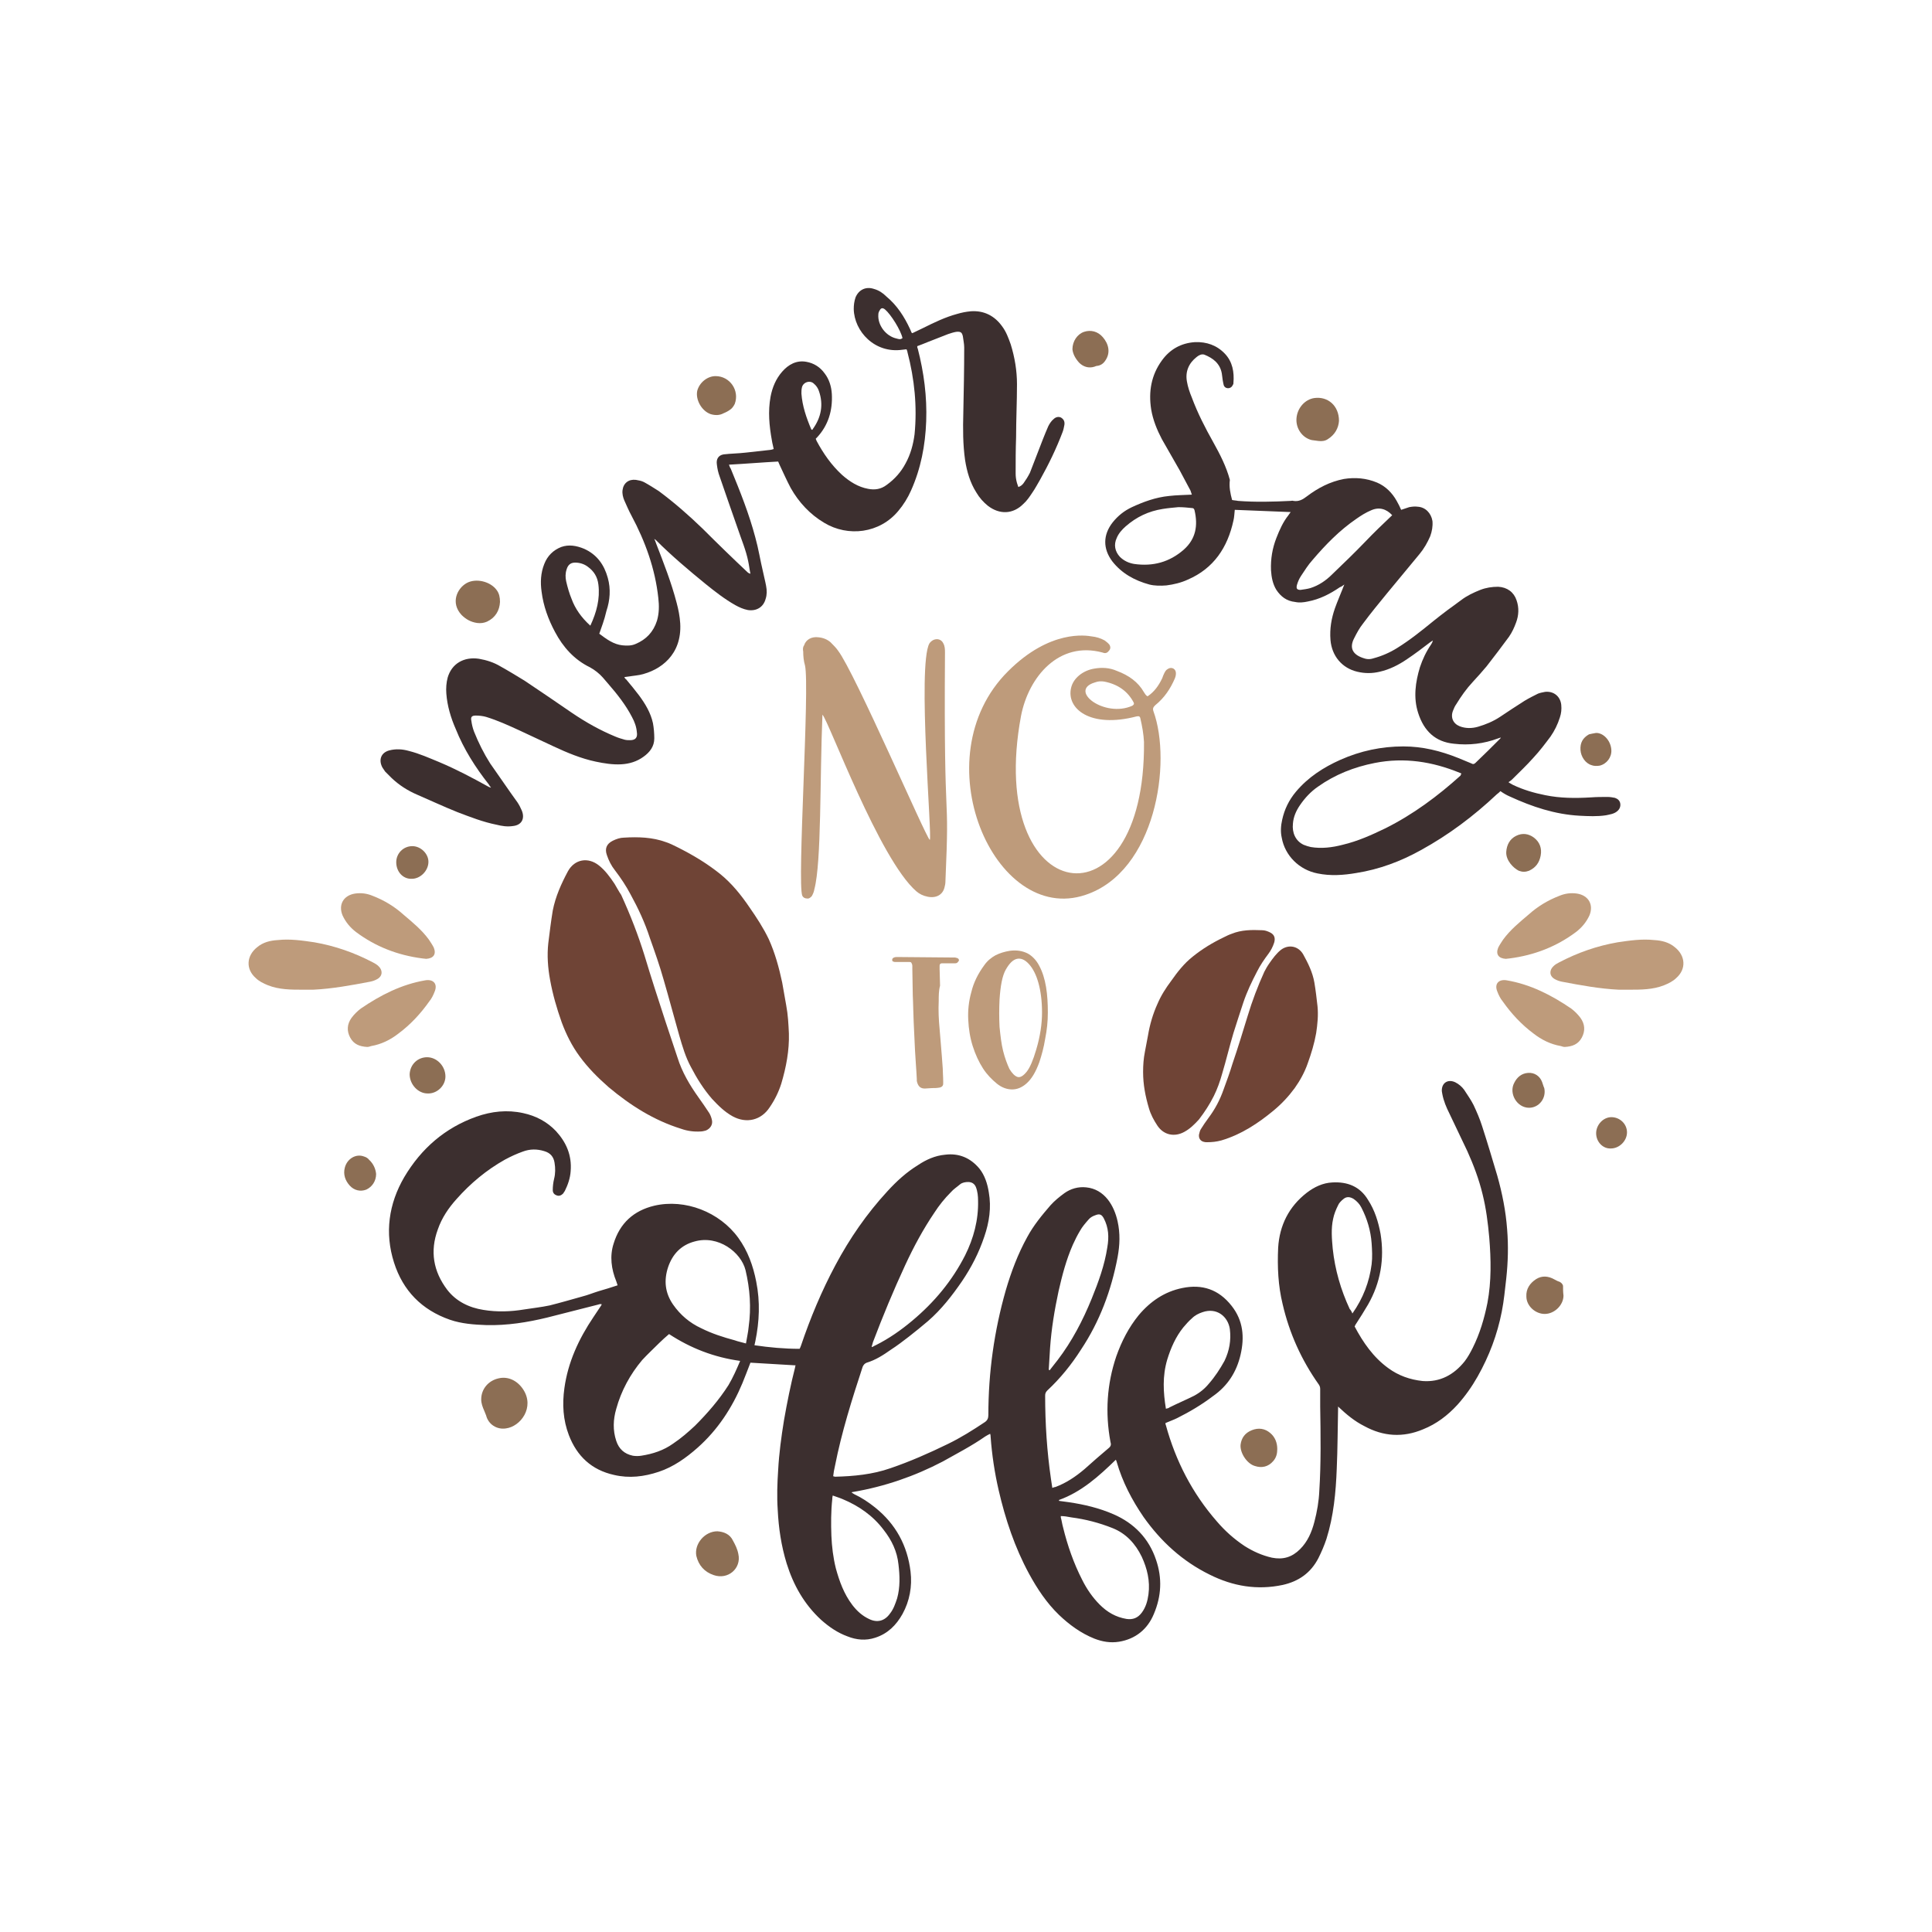 <?xml version="1.0" encoding="utf-8"?>
<!-- Generator: Adobe Illustrator 21.1.0, SVG Export Plug-In . SVG Version: 6.00 Build 0)  -->
<svg version="1.1" id="Calque_1" xmlns="http://www.w3.org/2000/svg"  x="0px" y="0px"
	 viewBox="0 0 432 432" style="enable-background:new 0 0 432 432;" xml:space="preserve">
<style type="text/css">
	.st0{fill:#333333;}
	.st1{fill:#BF924C;}
	.st2{fill:#E6E6E6;}
	.st3{fill:#801422;}
	.st4{fill:#6F4436;}
	.st5{fill:#BE9B7B;}
	.st6{fill:#FBB03B;}
	.st7{fill:#D37A20;}
	.st8{fill:#1A1A1A;}
	.st9{fill:#EE7EB0;}
	.st10{fill:#FFD744;}
	.st11{fill:#78CFDE;}
	.st12{fill:#AA4B57;}
	.st13{fill:#B3B3B3;}
	.st14{fill:#66472D;}
	.st15{fill:#4C71A8;}
	.st16{fill:#D18FAF;}
	.st17{fill:#578FC8;}
	.st18{fill:#D9B442;}
	.st19{fill:#8C6E54;}
	.st20{fill:#3C2F2F;}
	.st21{fill:#9FAF88;}
	.st22{fill:#7E8D66;}
	.st23{fill:#D6A1AD;}
	.st24{fill:#FCD5D2;}
	.st25{fill:#BA2C38;}
	.st26{fill:#BF926B;}
	.st27{fill:#5B9DC1;}
	.st28{fill:#F4923E;}
	.st29{fill:#282C35;}
	.st30{fill:#EBB2A5;}
	.st31{fill:#CF6557;}
	.st32{fill:#7FB9BC;}
	.st33{fill:#154B67;}
	.st34{fill:#EAD5B6;}
	.st35{fill:#4D9164;}
	.st36{fill:#C59E73;}
	.st37{fill:#EEC7A0;}
	.st38{fill:#EC9294;}
	.st39{fill:#D2523D;}
	.st40{fill:#BEC1A4;}
	.st41{fill:#939176;}
	.st42{fill:#F8CACC;}
	.st43{fill:#F1949B;}
	.st44{fill:#59A5AD;}
	.st45{fill:#11937F;}
	.st46{fill:#406C70;}
	.st47{fill:#6FAFC6;}
	.st48{fill:#EF777F;}
	.st49{fill:#F3C186;}
	.st50{fill:#F6AD4B;}
	.st51{fill:none;}
	.st52{fill:#579B5E;}
	.st53{fill:#C69C6D;}
	.st54{fill:#4B8599;}
	.st55{fill:#D09596;}
	.st56{fill:#91B468;}
	.st57{fill:#F9C9CC;}
	.st58{fill:#2D302A;}
	.st59{fill:#D17475;}
	.st60{fill:#C1272D;}
	.st61{fill:#736357;}
	.st62{fill:#92B4C4;}
	.st63{fill:#A67C52;}
	.st64{fill:#F7931E;}
	.st65{fill:#B2151B;}
	.st66{fill:#D7A356;}
	.st67{fill:#B88D52;}
	.st68{fill:#8B514D;}
	.st69{fill:#727D6D;}
	.st70{fill:#F6A865;}
	.st71{fill:#F885C1;}
	.st72{fill:#4DC497;}
	.st73{fill:#AAA39B;}
	.st74{fill:#564336;}
	.st75{fill:#006837;}
	.st76{fill:#953D3D;}
	.st77{fill:#BEAF98;}
	.st78{fill:#D06C5D;}
	.st79{fill:#CCCCCC;}
	.st80{fill:#961F21;}
	.st81{fill:#C1934D;}
	.st82{fill:#F7CAC9;}
	.st83{fill:#FF8B85;}
	.st84{fill:#EE5977;}
	.st85{fill:#FDC111;}
	.st86{fill:#53BFD3;}
	.st87{fill:#CCCE01;}
	.st88{fill:#FD8C84;}
	.st89{fill:#92C142;}
	.st90{fill:#FFD066;}
	.st91{fill:#DC042B;}
</style>
<g>
	<g>
		<g>
			<g>
				<path class="st5" d="M67.7,221.3c-2.6,0-5.3,0-7.8-1c-1-0.4-2-0.9-2.7-1.6c-2.3-2-2.1-5,0.3-6.9c1.3-1.1,2.9-1.5,4.6-1.6
					c2.8-0.3,5.5,0.1,8.2,0.5c4.6,0.8,8.9,2.3,13.1,4.5c0.4,0.2,0.9,0.5,1.2,0.8c1,0.9,1,2.2-0.2,2.9c-0.5,0.3-1.1,0.5-1.6,0.6
					c-4.2,0.8-8.5,1.6-12.8,1.8C69.2,221.3,68.5,221.3,67.7,221.3z"/>
				<path class="st5" d="M94.4,214.3c-5.4-0.7-10.4-2.6-14.8-5.9c-1.3-1-2.3-2.2-3-3.7c-1-2.4,0.2-4.5,2.8-4.9
					c1.4-0.2,2.7,0,3.9,0.5c2.6,1,4.9,2.4,6.9,4.2c2,1.7,4.1,3.4,5.7,5.6c0.4,0.6,0.8,1.2,1.1,1.8c0.6,1.5-0.1,2.4-1.7,2.5
					C95,214.4,94.7,214.3,94.4,214.3z"/>
				<path class="st5" d="M82.1,234.1c-1.7-0.1-3-0.6-3.8-2.1c-0.8-1.5-0.7-3,0.3-4.4c0.6-0.8,1.3-1.5,2.1-2.1
					c4.4-3,9.1-5.4,14.4-6.3c1.8-0.3,2.8,0.8,2.1,2.5c-0.3,0.8-0.7,1.6-1.2,2.2c-1.9,2.7-4.2,5.2-6.9,7.2c-1.8,1.4-3.8,2.4-6.1,2.8
					C82.7,234,82.4,234.1,82.1,234.1z"/>
			</g>
			<g>
				<path class="st5" d="M364.3,221.3c2.6,0,5.3,0,7.8-1c1-0.4,2-0.9,2.7-1.6c2.3-2,2.1-5-0.3-6.9c-1.3-1.1-2.9-1.5-4.6-1.6
					c-2.8-0.3-5.5,0.1-8.2,0.5c-4.6,0.8-8.9,2.3-13.1,4.5c-0.4,0.2-0.9,0.5-1.2,0.8c-1,0.9-1,2.2,0.2,2.9c0.5,0.3,1.1,0.5,1.6,0.6
					c4.2,0.8,8.5,1.6,12.8,1.8C362.8,221.3,363.5,221.3,364.3,221.3z"/>
				<path class="st5" d="M337.6,214.3c5.4-0.7,10.4-2.6,14.8-5.9c1.3-1,2.3-2.2,3-3.7c1-2.4-0.2-4.5-2.8-4.9c-1.4-0.2-2.7,0-3.9,0.5
					c-2.6,1-4.9,2.4-6.9,4.2c-2,1.7-4.1,3.4-5.7,5.6c-0.4,0.6-0.8,1.2-1.1,1.8c-0.6,1.5,0.1,2.4,1.7,2.5
					C337,214.4,337.3,214.3,337.6,214.3z"/>
				<path class="st5" d="M349.9,234.1c1.7-0.1,3-0.6,3.8-2.1c0.8-1.5,0.7-3-0.3-4.4c-0.6-0.8-1.3-1.5-2.1-2.1
					c-4.4-3-9.1-5.4-14.4-6.3c-1.8-0.3-2.8,0.8-2.1,2.5c0.3,0.8,0.7,1.6,1.2,2.2c1.9,2.7,4.2,5.2,6.9,7.2c1.8,1.4,3.8,2.4,6.1,2.8
					C349.3,234,349.6,234.1,349.9,234.1z"/>
			</g>
		</g>
		<g>
			<g>
				<g>
					<path class="st4" d="M154.5,238.6c-1.2-2.2-1.9-4.6-2.6-7c-1.2-4.2-2.3-8.4-3.5-12.5c-0.9-3.2-2-6.3-3.1-9.4
						c-1.1-3.4-2.6-6.6-4.3-9.7c-1-1.9-2.2-3.7-3.5-5.4c-0.8-1-1.4-2.2-1.8-3.4c-0.5-1.4-0.1-2.5,1.3-3.2c0.8-0.4,1.7-0.7,2.5-0.7
						c3.2-0.2,6.4-0.1,9.4,1c0.9,0.3,1.7,0.7,2.5,1.1c3.4,1.7,6.6,3.6,9.6,6c2.6,2.1,4.7,4.7,6.6,7.5c1.6,2.3,3.1,4.6,4.3,7.1
						c1.4,3.1,2.3,6.4,3,9.7c0.3,1.7,0.6,3.4,0.9,5.1c0.4,2.1,0.5,4.2,0.6,6.3c0.1,3.8-0.6,7.5-1.7,11.2c-0.6,1.9-1.5,3.7-2.6,5.3
						c-1.9,2.9-5.2,3.7-8.3,2c-1.8-1-3.2-2.4-4.6-3.9C157.3,243.5,155.8,241.1,154.5,238.6z"/>
					<path class="st4" d="M138.9,200.1c2.1,4.6,3.8,9,5.2,13.5c1.5,5,3.1,9.9,4.7,14.8c0.9,2.7,1.8,5.4,2.7,8.1
						c1,3.2,2.7,6.1,4.7,8.9c0.8,1.1,1.6,2.3,2.4,3.5c0.3,0.5,0.5,1.1,0.6,1.6c0.2,1-0.4,1.9-1.4,2.3c-0.4,0.1-0.8,0.2-1.1,0.2
						c-1.5,0.1-3-0.1-4.4-0.6c-6.1-1.9-11.3-5.2-16.2-9.3c-2.4-2.1-4.6-4.3-6.5-6.9c-1.7-2.3-3-4.9-4-7.6c-1.1-3.1-2-6.2-2.6-9.5
						c-0.5-2.7-0.7-5.5-0.4-8.2c0.3-2.4,0.6-4.9,1-7.3c0.6-3.1,1.9-6,3.4-8.8c1.5-2.7,4.5-3.2,6.9-1.3c1.4,1.1,2.5,2.6,3.5,4.1
						C137.9,198.4,138.4,199.4,138.9,200.1z"/>
				</g>
				<g>
					<path class="st4" d="M271.4,245.1c0.8-1.6,1.4-3.3,1.9-5.1c0.9-3,1.6-6,2.5-9c0.7-2.3,1.5-4.6,2.2-6.8c0.8-2.4,1.9-4.7,3.1-7
						c0.7-1.4,1.6-2.7,2.5-3.9c0.6-0.8,1-1.6,1.3-2.5c0.3-1,0.1-1.8-0.9-2.3c-0.6-0.3-1.2-0.5-1.8-0.5c-2.3-0.1-4.6-0.1-6.8,0.8
						c-0.6,0.2-1.2,0.5-1.8,0.8c-2.5,1.2-4.8,2.6-6.9,4.3c-1.9,1.5-3.4,3.4-4.8,5.4c-1.2,1.6-2.3,3.3-3.1,5.2c-1,2.2-1.7,4.6-2.1,7
						c-0.2,1.2-0.5,2.5-0.7,3.7c-0.3,1.5-0.4,3-0.4,4.5c0,2.8,0.5,5.4,1.3,8.1c0.4,1.4,1.1,2.7,1.9,3.9c1.4,2.1,3.8,2.6,6,1.4
						c1.3-0.7,2.3-1.7,3.3-2.8C269.4,248.6,270.5,246.9,271.4,245.1z"/>
					<path class="st4" d="M282.7,217.3c-1.5,3.3-2.7,6.5-3.7,9.8c-1.1,3.6-2.2,7.2-3.4,10.7c-0.6,2-1.3,3.9-2,5.8
						c-0.8,2.3-1.9,4.4-3.4,6.4c-0.6,0.8-1.2,1.7-1.7,2.5c-0.2,0.3-0.3,0.8-0.4,1.2c-0.1,0.8,0.3,1.4,1,1.6c0.3,0.1,0.5,0.1,0.8,0.1
						c1.1,0,2.1-0.1,3.2-0.4c4.4-1.3,8.2-3.8,11.7-6.7c1.8-1.5,3.3-3.1,4.7-5c1.2-1.7,2.2-3.5,2.9-5.5c0.8-2.2,1.5-4.5,1.9-6.8
						c0.3-2,0.5-4,0.3-6c-0.2-1.8-0.4-3.5-0.7-5.3c-0.4-2.3-1.4-4.3-2.5-6.3c-1.1-1.9-3.3-2.3-5-1c-1,0.8-1.8,1.9-2.5,2.9
						C283.4,216,283,216.7,282.7,217.3z"/>
				</g>
			</g>
			<g>
				<path class="st19" d="M107.6,312.9c0-2.3,1.6-4.2,3.9-4.7c2.1-0.5,4.2,0.5,5.5,2.5c2.6,4-0.6,8.3-3.9,8.7
					c-2,0.3-3.9-0.9-4.4-2.9c-0.1-0.3-0.3-0.7-0.4-1C107.9,314.6,107.6,313.8,107.6,312.9z"/>
				<path class="st19" d="M160.4,342.4c1.4,0.1,2.8,0.6,3.5,2.1c0.5,0.9,1,1.9,1.2,3c0.7,3.2-2.3,5.8-5.5,4.7
					c-2.1-0.7-3.4-2.2-3.9-4.3C155.2,345.2,157.6,342.4,160.4,342.4z"/>
				<path class="st19" d="M111.8,134.6c-0.1,1.9-1,3.5-2.9,4.4c-0.7,0.3-1.4,0.4-2.2,0.3c-1.4-0.2-2.5-0.8-3.5-1.8
					c-2.5-2.7-1-5.9,1.1-7.1c2.1-1.2,5.4-0.4,6.8,1.6C111.6,132.7,111.8,133.5,111.8,134.6z"/>
				<path class="st19" d="M299.4,94.1c-0.1,1.6-0.9,3.1-2.5,4.1c-0.6,0.4-1.3,0.5-2.1,0.4c-0.5-0.1-1-0.1-1.5-0.2
					c-2.1-0.5-3.6-2.6-3.4-4.9c0.2-2.3,1.9-4.2,4-4.5C296.9,88.6,299.4,90.7,299.4,94.1z"/>
				<path class="st19" d="M160,84.1c3.2,0,5.4,3.2,4.3,6.2c-0.2,0.4-0.5,0.9-0.9,1.2c-0.5,0.4-1.1,0.7-1.6,0.9
					c-0.9,0.5-1.9,0.5-2.9,0.2c-2-0.7-3.4-3.2-3-5.2C156.4,85.5,158.2,84.1,160,84.1z"/>
				<path class="st19" d="M349.6,289.7c0,2.1-2,4.1-4.2,4.1c-2.1,0-4.1-1.8-4.1-3.9c-0.1-1.7,0.8-3,2.2-3.9c1.3-0.8,2.7-0.7,4.1,0.1
					c0.4,0.2,0.7,0.4,1.1,0.5c0.4,0.2,0.7,0.5,0.8,0.9C349.5,288.2,349.5,288.9,349.6,289.7z"/>
				<path class="st19" d="M285.6,324c0,1-0.2,1.9-0.9,2.7c-1.1,1.3-2.6,1.6-4.1,1.1c-1.8-0.5-3.4-3-3.2-4.8c0.2-1.5,1-2.6,2.5-3.2
					c1.5-0.6,2.9-0.4,4.1,0.6C285.1,321.3,285.6,322.6,285.6,324z"/>
				<path class="st19" d="M239.8,78.1c0-1.8,1.1-3.4,2.6-3.9c1.5-0.5,3.1-0.1,4.2,1.2c1.3,1.5,1.8,3.5,0.5,5.3c-0.4,0.6-1,1-1.7,1.1
					c-0.2,0-0.5,0.1-0.7,0.2c-1.3,0.4-2.5,0-3.4-0.9C240.4,80.1,239.9,79.1,239.8,78.1z"/>
				<path class="st19" d="M336.8,190.5c0.1-1.6,0.8-2.9,2.2-3.6c1.4-0.7,2.8-0.5,4,0.4c1.3,1,1.8,2.4,1.5,4
					c-0.3,1.6-1.1,2.7-2.6,3.4c-0.8,0.3-1.5,0.3-2.3,0C338.4,194.1,336.7,192.4,336.8,190.5z"/>
				<path class="st19" d="M95.5,236.4c2.2,0,4.1,2,4.1,4.3c0,2.1-1.9,3.9-4,3.8c-2.1,0-4-2-4-4.3C91.7,238,93.4,236.4,95.5,236.4z"
					/>
				<path class="st19" d="M84.1,262.5c0,1.6-0.9,2.9-2.2,3.5c-1.3,0.5-2.7,0.2-3.7-0.9c-1-1.1-1.5-2.5-1.1-4c0.5-2,2.5-3.2,4.3-2.5
					c0.4,0.1,0.9,0.4,1.1,0.7C83.5,260.2,84,261.4,84.1,262.5z"/>
				<path class="st19" d="M341.9,247.7c-2.7,0-4.6-3.2-3.3-5.6c0.6-1.2,1.6-2.1,3.1-2.2c1.4-0.1,2.6,0.7,3.1,2
					c0.2,0.5,0.3,1,0.5,1.4C345.8,245.6,344.1,247.7,341.9,247.7z"/>
				<path class="st19" d="M88.6,192.8c0-2,1.6-3.6,3.6-3.6c1.9,0,3.6,1.7,3.6,3.5c0,2-1.8,3.8-3.7,3.8
					C90.1,196.6,88.6,194.9,88.6,192.8z"/>
				<path class="st19" d="M356.8,163.9c0.1,0,0.3,0,0.4,0c1.6,0.2,3,1.9,3.1,3.8c0.1,1.6-1,3.1-2.6,3.5c-0.6,0.1-1.3,0.1-1.8-0.1
					c-1.4-0.4-2.4-1.9-2.5-3.4c-0.1-1.6,0.5-2.7,1.9-3.5C355.7,164.1,356.2,164,356.8,163.9C356.7,163.9,356.8,163.9,356.8,163.9z"
					/>
				<path class="st19" d="M356.9,253.4c0-1.9,1.6-3.6,3.4-3.6c1.9,0,3.5,1.5,3.5,3.4c0,1.9-1.7,3.6-3.6,3.6
					C358.4,256.9,356.9,255.3,356.9,253.4z"/>
			</g>
		</g>
	</g>
	<g>
		<g>
			<path class="st20" d="M299.2,313.9c0,0.3,0,0.6,0,1c-0.1,4.5-0.1,9-0.3,13.5c-0.2,5.3-0.7,10.6-2.3,15.7
				c-0.5,1.5-1.1,2.9-1.8,4.3c-1.7,3.3-4.4,5.2-8,6c-5.7,1.2-11.1,0.3-16.3-2.3c-6.1-3-10.9-7.4-14.8-12.9c-2.6-3.8-4.7-7.8-6-12.3
				c0-0.1-0.1-0.3-0.2-0.5c-3.8,3.7-7.7,7.2-12.7,9c0,0.1,0,0.1,0,0.2c0.7,0.1,1.4,0.2,2.2,0.3c3.4,0.5,6.8,1.3,10,2.7
				c4.6,2,7.9,5.4,9.5,10.2c1.4,4.1,1.2,8.1-0.5,12.1c-1.4,3.4-4.1,5.6-7.8,6.2c-1.9,0.3-3.7,0-5.5-0.7c-3-1.2-5.6-3.1-7.9-5.3
				c-2.8-2.7-4.9-5.9-6.7-9.2c-3.2-5.9-5.3-12.2-6.8-18.7c-0.9-3.9-1.5-7.9-1.8-12c0-0.2,0-0.3-0.1-0.6c-0.4,0.2-0.8,0.4-1.1,0.6
				c-3,2.1-6.3,3.8-9.5,5.6c-6.3,3.3-13,5.6-20,6.8c-0.1,0-0.2,0-0.4,0.1c0.3,0.2,0.4,0.3,0.6,0.4c1.7,0.8,3.2,1.8,4.7,3
				c4.6,3.7,7.2,8.5,7.9,14.3c0.4,3.3-0.2,6.6-1.8,9.5c-1.4,2.5-3.3,4.4-6.1,5.3c-2.1,0.7-4.2,0.5-6.2-0.3c-2.2-0.8-4.1-2.1-5.9-3.7
				c-3.8-3.5-6.2-7.8-7.7-12.6c-1.2-3.9-1.8-7.9-2-12c-0.2-3-0.1-5.9,0.1-8.9c0.2-3.7,0.7-7.4,1.3-11.1c0.7-4,1.5-8,2.5-11.9
				c0-0.1,0-0.2,0.1-0.4c-3.4-0.2-6.7-0.4-10.1-0.6c-0.6,1.6-1.2,3.1-1.8,4.6c-2.3,5.5-5.5,10.4-10,14.4c-2.6,2.3-5.4,4.3-8.7,5.4
				c-3.3,1.1-6.6,1.5-10,0.7c-5-1.1-8.3-4.2-10.1-8.9c-1.3-3.4-1.5-6.9-1-10.5c0.8-5.8,3.2-11,6.5-15.9c0.6-0.9,1.2-1.8,1.8-2.7
				c0,0,0-0.1,0-0.2c-0.2,0-0.5,0-0.7,0.1c-3.8,1-7.6,1.9-11.4,2.9c-4.5,1.1-9,1.8-13.6,1.7c-2.8-0.1-5.6-0.3-8.2-1.2
				c-6.3-2.2-10.5-6.5-12.5-12.8c-2.1-6.6-1.2-13.1,2.3-19.1c3.8-6.4,9.1-11,16.1-13.5c3.4-1.2,6.9-1.6,10.5-0.8
				c2.8,0.6,5.3,1.9,7.3,4c2.3,2.5,3.6,5.4,3.3,9c-0.1,1.5-0.6,3-1.3,4.4c-0.1,0.2-0.3,0.4-0.4,0.6c-0.4,0.4-0.9,0.6-1.4,0.4
				c-0.6-0.2-0.9-0.6-0.9-1.2c0-0.8,0.1-1.7,0.3-2.5c0.3-1.2,0.3-2.4,0.1-3.6c-0.2-1.3-0.9-2.2-2.3-2.6c-1.6-0.5-3.2-0.5-4.8,0.1
				c-1.4,0.5-2.7,1.1-4,1.8c-4.1,2.3-7.7,5.3-10.8,8.8c-1.8,2-3.3,4.2-4.2,6.8c-1.8,4.9-1,9.4,2.1,13.5c2,2.6,4.9,4,8.1,4.5
				c3,0.5,6.1,0.4,9.1-0.1c1.9-0.3,3.8-0.5,5.7-0.9c2.4-0.6,4.8-1.3,7.3-2c1.2-0.3,2.4-0.8,3.7-1.2c1.4-0.4,2.7-0.8,4.2-1.3
				c-0.1-0.3-0.2-0.6-0.3-0.9c-1.1-2.7-1.5-5.6-0.6-8.4c1.4-4.6,4.5-7.4,9.1-8.5c6.9-1.6,14.6,1.4,18.8,7.2c2.1,2.9,3.3,6.2,4,9.8
				c0.9,4.5,0.7,8.9-0.2,13.3c-0.1,0.3-0.1,0.6-0.2,0.9c3.4,0.5,6.7,0.8,10.1,0.8c0.1-0.2,0.2-0.4,0.3-0.7c2.1-6.2,4.6-12.2,7.7-18
				c3.2-6,7-11.5,11.6-16.5c2.1-2.3,4.3-4.3,6.9-5.9c1.8-1.2,3.8-2.1,6-2.3c3.1-0.4,5.7,0.7,7.7,3.1c1.2,1.5,1.8,3.4,2.1,5.3
				c0.6,3.4,0.1,6.7-1,9.9c-1.2,3.6-2.9,6.9-5,10c-2.2,3.2-4.6,6.3-7.6,8.9c-1.4,1.2-2.9,2.4-4.3,3.5c-1.3,1-2.6,2-4,2.9
				c-1.7,1.2-3.4,2.3-5.4,2.9c-0.5,0.2-0.7,0.5-0.9,0.9c-2.4,7.3-4.7,14.6-6.2,22.2c-0.2,0.8-0.3,1.5-0.4,2.3c0.2,0,0.3,0.1,0.4,0.1
				c4.2-0.1,8.4-0.5,12.4-1.9c4.4-1.5,8.7-3.4,12.8-5.4c2.9-1.4,5.6-3.1,8.3-4.9c0.6-0.4,0.8-0.9,0.8-1.6c0-9.5,1.3-18.8,3.9-27.9
				c1.2-4.1,2.7-8.1,4.8-11.9c1.4-2.6,3.3-4.9,5.2-7.1c0.9-1,2-1.9,3.1-2.7c1.4-1,3.1-1.5,4.9-1.3c2,0.2,3.6,1.2,4.8,2.7
				c1.1,1.4,1.8,3.1,2.2,4.9c0.6,2.7,0.5,5.3,0,8c-1.4,7.4-4,14.4-8.2,20.7c-2.1,3.3-4.6,6.4-7.5,9.1c-0.4,0.4-0.5,0.7-0.5,1.2
				c0,6.2,0.4,12.4,1.3,18.6c0.1,0.6,0.2,1.3,0.3,2c0.3-0.1,0.5-0.2,0.7-0.2c2.4-0.9,4.5-2.3,6.5-4c1.8-1.6,3.6-3.2,5.4-4.7
				c0.5-0.4,0.6-0.8,0.4-1.4c-1.2-6.5-0.8-12.9,1.3-19.1c1.2-3.4,2.8-6.5,5-9.2c2.6-3.1,5.8-5.3,9.8-6.1c4.4-0.9,8.1,0.3,11,4
				c2.6,3.3,2.9,7,2,10.9c-0.9,3.9-2.9,7-6.2,9.3c-2.5,1.9-5.2,3.5-8,4.9c-0.8,0.4-1.7,0.7-2.6,1.1c0,0.2,0,0.3,0.1,0.5
				c2.2,8,5.9,15.2,11.4,21.5c1.8,2.1,3.8,3.9,6.2,5.5c1.9,1.2,3.9,2.1,6.1,2.6c2.5,0.5,4.5-0.1,6.3-1.9c1.7-1.7,2.6-3.8,3.2-6.1
				c0.6-2.3,1-4.6,1.1-6.9c0.4-6.3,0.3-12.6,0.2-18.9c0-1.3,0-2.6,0-3.9c0-0.4-0.1-0.7-0.3-1c-3.9-5.5-6.6-11.5-8.1-18
				c-1-4.1-1.2-8.3-1-12.6c0.3-5,2.4-9.2,6.4-12.3c1.7-1.3,3.6-2.2,5.7-2.3c3.4-0.2,6.2,0.9,8,3.9c1.5,2.3,2.3,4.9,2.8,7.6
				c0.9,5.6,0,10.9-2.8,15.8c-0.9,1.5-1.8,3-2.8,4.5c-0.1,0.1-0.1,0.3-0.2,0.4c1.9,3.6,4.2,6.9,7.5,9.3c2.3,1.7,4.9,2.6,7.7,2.9
				c3.9,0.3,7-1.4,9.4-4.4c0.7-0.9,1.3-2,1.8-3c1.6-3.2,2.6-6.6,3.3-10.1c0.9-4.8,0.8-9.7,0.4-14.6c-0.3-3.3-0.7-6.5-1.5-9.7
				c-0.8-3.3-2-6.5-3.4-9.6c-1.3-2.8-2.7-5.6-4-8.4c-0.7-1.4-1.3-2.8-1.6-4.4c0-0.2-0.1-0.4-0.1-0.6c-0.1-1.8,1.3-2.8,3-2
				c0.8,0.4,1.5,1,2,1.7c0.7,1.1,1.5,2.2,2.1,3.4c0.7,1.5,1.4,3.1,1.9,4.7c1.2,3.7,2.3,7.4,3.4,11.1c1.1,3.9,1.9,7.9,2.2,12
				c0.3,3.7,0.2,7.3-0.2,11c-0.3,2.5-0.5,4.9-1,7.4c-1,5.1-2.8,9.9-5.4,14.5c-1.3,2.3-2.8,4.4-4.5,6.3c-2.2,2.4-4.7,4.3-7.7,5.5
				c-4.5,1.9-8.9,1.6-13.1-0.7c-2.2-1.1-4-2.6-5.8-4.3c-0.2-0.2-0.5-0.5-0.7-0.7C299.3,313.9,299.3,313.9,299.2,313.9z M149.6,298.3
				c-0.8,0.7-1.5,1.3-2.2,2c-1.3,1.3-2.6,2.5-3.8,3.8c-2.7,3.2-4.7,6.9-5.8,10.9c-0.7,2.4-0.8,4.8,0,7.2c0.6,1.8,1.8,2.9,3.7,3.3
				c0.6,0.1,1.3,0.1,1.9,0c2.6-0.4,5-1.2,7.1-2.7c1.8-1.2,3.4-2.6,4.9-4c2.8-2.8,5.4-5.8,7.5-9.1c1-1.7,1.8-3.5,2.6-5.4
				C159.7,303.5,154.5,301.5,149.6,298.3z M194.9,301.1c0,0,0.1,0.1,0.1,0.1c0.3-0.1,0.5-0.3,0.8-0.4c3-1.5,5.7-3.4,8.2-5.5
				c4.9-4.1,8.9-8.9,11.8-14.6c1.9-3.8,3-7.9,2.9-12.2c0-1-0.1-2.1-0.5-3.1c-0.3-0.7-0.9-1.1-1.7-1.1c-0.6,0-1.3,0.1-1.8,0.5
				c-0.7,0.6-1.5,1.1-2.1,1.8c-1.4,1.4-2.6,2.9-3.7,4.6c-2.5,3.7-4.6,7.6-6.5,11.7c-2.6,5.6-5,11.4-7.2,17.2
				C195.1,300.5,195,300.8,194.9,301.1z M166.8,300.4c0.2-1.3,0.5-2.5,0.6-3.7c0.6-4.3,0.3-8.5-0.7-12.7c-1-4-6.1-7.9-11.4-6.4
				c-3,0.8-4.9,2.8-5.9,5.7c-1,3-0.7,5.8,1.1,8.4c1.6,2.3,3.7,4.1,6.3,5.3c2.4,1.2,4.9,2,7.5,2.7C165.1,300,165.8,300.1,166.8,300.4
				z M186.2,334.4c-0.1,0.4-0.1,0.6-0.1,0.8c-0.3,2.7-0.3,5.5-0.2,8.2c0.1,2.4,0.4,4.9,1,7.3c0.8,2.9,1.8,5.7,3.7,8.2
				c1,1.3,2.2,2.4,3.7,3.1c1.8,0.9,3.5,0.5,4.7-1.2c0.8-1,1.2-2.2,1.6-3.4c0.7-2.5,0.6-5.1,0.3-7.6c-0.3-2.9-1.5-5.4-3.3-7.7
				c-2.4-3.2-5.6-5.4-9.2-6.9C187.7,334.9,187,334.7,186.2,334.4z M237.2,339c0,0.2,0,0.2,0,0.3c0.2,0.7,0.3,1.5,0.5,2.2
				c1,4.1,2.4,8.1,4.3,11.8c1,2,2.3,3.9,3.9,5.5c1.7,1.7,3.6,2.8,6,3.2c1.4,0.2,2.5-0.2,3.4-1.4c0.9-1.2,1.3-2.6,1.5-4.1
				c0.4-3-0.3-5.8-1.5-8.4c-1.4-2.9-3.5-5.2-6.5-6.4c-3-1.2-6.1-2-9.2-2.4C238.6,339.1,237.9,339,237.2,339z M260.7,315
				c0.3-0.1,0.6-0.1,0.8-0.3c1.8-0.9,3.7-1.7,5.5-2.6c1.3-0.7,2.4-1.6,3.3-2.7c1.4-1.6,2.5-3.3,3.5-5.1c1.1-2.3,1.5-4.6,1.2-7.1
				c-0.4-2.8-2.9-4.9-6.1-3.8c-0.9,0.3-1.7,0.7-2.4,1.4c-0.7,0.6-1.3,1.3-1.9,2c-1.7,2.1-2.8,4.6-3.6,7.2
				C259.9,307.7,260.1,311.3,260.7,315z M234.5,306.3c0.1,0,0.1,0,0.2,0.1c0.6-0.8,1.2-1.5,1.8-2.3c3.2-4.2,5.6-8.8,7.6-13.7
				c1.5-3.7,2.9-7.5,3.5-11.5c0.4-2.3,0.3-4.4-0.8-6.5c-0.4-0.7-0.8-1.1-1.8-0.7c-0.6,0.2-1.2,0.5-1.6,1c-0.7,0.8-1.4,1.6-1.9,2.5
				c-0.6,1-1.1,2-1.6,3.1c-1.5,3.4-2.4,6.9-3.2,10.4c-0.9,4.2-1.6,8.4-1.9,12.7C234.7,303,234.6,304.6,234.5,306.3z M302.4,293.7
				c2.4-3.4,3.8-7.1,4.3-11c0.2-1.6,0.1-3.2,0-4.7c-0.2-2.8-1-5.5-2.3-8c-0.4-0.8-1-1.4-1.7-1.9c-0.8-0.5-1.6-0.6-2.3,0
				c-0.5,0.4-1,0.9-1.2,1.4c-0.5,1-0.9,2-1.1,3c-0.5,2.2-0.3,4.5-0.1,6.7c0.5,4.7,1.8,9.2,3.8,13.5
				C302,292.9,302.2,293.2,302.4,293.7z"/>
			<g>
				<path class="st20" d="M134,141.7c1.6,1.2,3.2,2.4,5.2,2.6c1,0.1,2,0.1,2.9-0.3c2.4-1,4-2.7,4.8-5.2c0.5-1.7,0.5-3.4,0.3-5.1
					c-0.7-6.5-2.9-12.6-6-18.4c-0.6-1.1-1.1-2.3-1.6-3.4c-0.3-0.7-0.5-1.5-0.4-2.3c0.2-1.6,1.4-2.5,3-2.3c0.6,0.1,1.2,0.2,1.8,0.5
					c1.1,0.6,2.2,1.3,3.3,2c3.5,2.6,6.7,5.4,9.8,8.4c3.3,3.3,6.7,6.6,10.1,9.8c0.1,0.1,0.3,0.2,0.6,0.3c-0.2-0.9-0.3-1.9-0.5-2.8
					c-0.5-2.5-1.5-4.8-2.3-7.2c-1.4-3.9-2.7-7.8-4.1-11.8c-0.3-0.8-0.5-1.7-0.6-2.6c-0.2-1.2,0.3-2.1,1.5-2.3c1.7-0.2,3.3-0.2,5-0.4
					c1.8-0.2,3.6-0.4,5.4-0.6c0.2,0,0.5-0.1,0.8-0.2c-0.1-0.6-0.3-1.2-0.4-1.9c-0.6-3.3-0.9-6.5-0.3-9.8c0.4-2.1,1.2-4,2.6-5.6
					c1.4-1.6,3.2-2.6,5.4-2.2c1.7,0.3,3.1,1.2,4.1,2.6c1,1.3,1.5,2.9,1.6,4.6c0.2,3.7-0.8,7-3.3,9.7c-0.1,0.1-0.2,0.2-0.3,0.3
					c0.1,0.2,0.1,0.3,0.2,0.5c1.5,2.8,3.3,5.4,5.7,7.6c1.7,1.5,3.6,2.7,5.8,3.1c1.5,0.3,2.9,0.1,4.2-0.9c1.8-1.3,3.2-2.9,4.2-4.8
					c1.1-2,1.7-4.2,2-6.5c0.6-6.2,0-12.3-1.6-18.4c0-0.2-0.1-0.3-0.2-0.6c-0.3,0-0.6,0.1-0.9,0.1c-6.2,0.9-10.8-4.1-10.9-9.1
					c0-0.9,0.1-1.7,0.4-2.6c0.7-1.7,2.3-2.5,4.1-1.9c1.1,0.3,2,0.9,2.8,1.7c2.4,2,4,4.5,5.3,7.3c0.1,0.2,0.2,0.5,0.3,0.7
					c0,0.1,0.1,0.1,0.2,0.2c0.8-0.4,1.7-0.8,2.5-1.2c2.4-1.2,4.9-2.4,7.5-3.1c1-0.3,2-0.5,3.1-0.6c2.9-0.2,5.3,1,7,3.4
					c0.9,1.2,1.4,2.6,1.9,4c0.9,2.9,1.4,5.9,1.4,8.9c0,4-0.2,7.9-0.2,11.9c-0.1,2.7-0.1,5.4-0.1,8.1c0,0.7,0.1,1.4,0.3,2.1
					c0.1,0.3,0.2,0.6,0.3,0.9c0.6-0.2,0.9-0.5,1.2-0.9c0.5-0.7,1-1.5,1.4-2.3c1-2.5,1.9-5,2.9-7.5c0.4-1,0.8-2,1.2-2.9
					c0.3-0.6,0.7-1.2,1.2-1.6c0.5-0.5,1.2-0.6,1.7-0.3c0.6,0.4,0.8,0.9,0.7,1.6c-0.1,0.5-0.2,1.1-0.4,1.6c-1.4,3.7-3.1,7.2-5,10.6
					c-0.6,1-1.1,2-1.8,3c-0.6,0.9-1.2,1.8-2,2.5c-2.3,2.3-5.3,2.4-7.9,0.4c-1-0.8-1.9-1.8-2.6-3c-1.4-2.2-2.1-4.7-2.5-7.2
					c-0.5-3.5-0.5-7-0.4-10.6c0.1-4.9,0.2-9.7,0.2-14.6c0-0.8-0.2-1.7-0.3-2.5c-0.2-0.9-0.5-1.1-1.5-1c-0.6,0.1-1.2,0.3-1.8,0.5
					c-1.5,0.6-3.1,1.2-4.6,1.8c-0.7,0.3-1.5,0.6-2.3,0.9c0,0.2,0,0.4,0.1,0.5c1.4,5.4,2.1,10.8,1.9,16.3c-0.2,5.4-1.2,10.6-3.4,15.5
					c-0.7,1.6-1.7,3.2-2.8,4.5c-4.2,5.1-11.3,5.9-16.6,2.7c-3.2-1.9-5.7-4.6-7.5-7.8c-0.9-1.7-1.7-3.5-2.5-5.2
					c-0.1-0.2-0.2-0.5-0.3-0.7c-3.7,0.2-7.3,0.5-11,0.7c0.1,0.3,0.2,0.6,0.4,0.9c2.1,5.1,4.1,10.1,5.5,15.4c0.7,2.5,1.1,5.1,1.7,7.6
					c0.2,1,0.5,2.1,0.7,3.2c0.2,1,0.2,2-0.1,2.9c-0.5,1.9-2.1,2.8-4,2.5c-1-0.2-1.9-0.6-2.8-1.1c-2.3-1.3-4.5-3-6.6-4.7
					c-3.8-3.1-7.6-6.3-11.1-9.8c-0.1-0.1-0.1-0.1-0.4-0.3c0.2,0.4,0.3,0.7,0.4,1c1.7,4.4,3.4,8.7,4.6,13.3c0.4,1.5,0.7,3,0.8,4.6
					c0.4,7-4.4,10.5-9,11.5c-1.1,0.2-2.3,0.3-3.5,0.5c0.1,0.2,0.2,0.4,0.4,0.5c1,1.2,2,2.4,2.9,3.6c1.4,1.9,2.6,3.9,3.1,6.2
					c0.2,1.1,0.3,2.3,0.3,3.4c0,1.8-1,3.1-2.4,4.1c-1.5,1.1-3.2,1.6-5,1.7c-1.9,0.1-3.8-0.2-5.7-0.6c-3.3-0.7-6.4-2-9.4-3.4
					c-2.6-1.2-5.1-2.4-7.7-3.6c-2.4-1.1-4.8-2.2-7.4-3c-0.7-0.2-1.5-0.3-2.3-0.3c-0.9,0-1.2,0.3-1,1.2c0.1,0.8,0.3,1.6,0.6,2.4
					c1,2.5,2.2,4.9,3.6,7.1c1.5,2.2,3.1,4.4,4.6,6.6c0.5,0.7,1,1.4,1.5,2.1c0.4,0.6,0.7,1.2,1,1.9c0.7,1.8-0.1,3.2-2,3.4
					c-1.3,0.2-2.5,0-3.7-0.3c-3-0.6-5.8-1.7-8.7-2.8c-3-1.2-6-2.6-9-3.9c-2.1-0.9-4-2.1-5.7-3.7c-0.5-0.5-1-1-1.5-1.5
					c-0.2-0.3-0.4-0.6-0.6-0.9c-0.9-1.7-0.3-3.3,1.5-3.8c1.5-0.4,3-0.3,4.4,0.1c2.4,0.6,4.6,1.6,6.8,2.5c3.8,1.6,7.4,3.5,11,5.5
					c0.2,0.1,0.4,0.2,0.6,0.2c-0.2-0.2-0.4-0.5-0.5-0.7c-3-3.8-5.6-7.9-7.4-12.4c-1.1-2.5-1.9-5.2-2.1-7.9c-0.1-1.2,0-2.5,0.3-3.6
					c0.9-3.1,3.6-4.7,7-4.2c1.7,0.3,3.3,0.8,4.8,1.7c1.8,1,3.6,2.1,5.4,3.2c3.6,2.4,7.1,4.8,10.6,7.2c3.1,2.1,6.3,3.9,9.7,5.3
					c0.7,0.3,1.4,0.5,2.1,0.7c0.4,0.1,0.8,0.1,1.2,0.1c1.2,0,1.7-0.6,1.5-1.8c-0.1-1.2-0.5-2.3-1.1-3.4c-1.4-2.7-3.3-5.1-5.3-7.4
					c-0.4-0.5-0.8-0.9-1.2-1.4c-0.8-0.9-1.8-1.7-2.9-2.3c-3.5-1.7-6-4.5-7.8-7.9c-1.5-2.8-2.6-5.8-3-9c-0.3-2.1-0.2-4.2,0.6-6.2
					c0.7-1.8,2-3.1,3.8-3.8c1.7-0.6,3.4-0.3,5.1,0.4c2.9,1.3,4.5,3.6,5.3,6.5c0.7,2.5,0.5,5-0.3,7.4
					C135.1,138.8,134.5,140.2,134,141.7z M132,139.9c1.4-3,2.2-6,1.8-9.2c-0.2-1.7-1-3-2.4-4c-0.8-0.6-1.8-0.9-2.8-0.9
					c-1,0-1.6,0.5-1.9,1.5c-0.3,0.9-0.3,1.8-0.1,2.7c0.3,1.3,0.7,2.7,1.2,3.9C128.6,136.1,130,138.1,132,139.9z M181.6,96.1
					c0.1,0,0.1,0,0.1-0.1c1.9-2.6,2.5-5.5,1.4-8.6c-0.2-0.6-0.6-1.2-1.1-1.6c-0.9-0.9-2.5-0.3-2.7,0.9c-0.1,0.4-0.1,0.9-0.1,1.3
					c0.2,2.8,1.1,5.4,2.2,8C181.5,96.1,181.5,96.1,181.6,96.1z M201.8,75.6c-0.4-1.8-2.6-5.3-3.9-6.4c-0.5-0.4-0.9-0.4-1.2,0.2
					c-0.2,0.3-0.3,0.6-0.3,0.9c-0.2,2.4,1.7,4.9,4.1,5.4C200.9,75.8,201.3,76,201.8,75.6z"/>
				<path class="st20" d="M275.5,111.8c0.4,0.1,0.9,0.1,1.3,0.2c3.9,0.3,7.9,0.2,11.8,0c0.2,0,0.4-0.1,0.6,0c1.2,0.2,2.1-0.3,3-1
					c2.5-1.9,5.2-3.3,8.3-3.9c2.5-0.4,5-0.2,7.4,0.8c1.9,0.8,3.4,2.3,4.4,4.1c0.4,0.7,0.7,1.3,1,2c0.6-0.2,1.2-0.4,1.8-0.6
					c0.6-0.1,1.2-0.2,1.9-0.1c1.7,0.1,3,1.4,3.3,3.2c0.1,1.2-0.1,2.3-0.5,3.4c-0.6,1.4-1.4,2.8-2.4,4c-2.4,2.9-4.8,5.8-7.2,8.7
					c-1.8,2.2-3.7,4.5-5.4,6.8c-0.8,1-1.4,2.1-2,3.3c-1.1,2.1-0.4,3.6,1.9,4.4c0.8,0.3,1.5,0.4,2.4,0.1c1.9-0.5,3.7-1.3,5.3-2.3
					c2.9-1.8,5.5-3.9,8.2-6.1c2-1.6,4-3.1,6.1-4.6c1.3-1,2.8-1.7,4.3-2.3c1.3-0.5,2.6-0.7,4-0.7c2,0.1,3.5,1.2,4.1,3
					c0.6,1.7,0.5,3.4-0.1,5c-0.4,1.1-0.9,2.2-1.6,3.2c-1.6,2.2-3.3,4.4-5,6.6c-1,1.2-2,2.3-3.1,3.5c-1.4,1.5-2.6,3.2-3.7,5
					c-0.3,0.4-0.5,0.9-0.7,1.4c-0.6,1.5,0,2.9,1.5,3.5c1.3,0.5,2.7,0.5,4.1,0.1c1.7-0.5,3.4-1.2,4.9-2.2c1.8-1.2,3.6-2.4,5.5-3.6
					c1-0.6,2-1.1,3-1.6c0.5-0.2,1.1-0.3,1.6-0.4c1.9-0.2,3.4,1,3.6,2.9c0.1,1,0,1.9-0.3,2.8c-0.5,1.6-1.2,3-2.1,4.3
					c-1.2,1.6-2.4,3.2-3.8,4.7c-1.5,1.7-3.2,3.3-4.8,4.9c-0.2,0.2-0.5,0.4-0.8,0.6c0.4,0.3,0.7,0.4,1,0.6c2.3,1.1,4.7,1.8,7.2,2.3
					c3.4,0.7,6.8,0.7,10.2,0.5c1.3-0.1,2.5-0.1,3.8-0.1c0.5,0,1.1,0.1,1.6,0.2c0.6,0.2,1.1,0.6,1.2,1.3c0.1,0.7-0.2,1.3-0.7,1.7
					c-0.7,0.6-1.6,0.7-2.5,0.9c-2,0.3-3.9,0.2-5.9,0.1c-5.5-0.3-10.6-2-15.6-4.3c-0.7-0.3-1.4-0.7-2.1-1.2c-0.2,0.2-0.5,0.5-0.8,0.7
					c-5.2,4.9-10.8,9.1-17,12.5c-4.5,2.5-9.3,4.3-14.4,5.1c-2.9,0.5-5.8,0.7-8.7,0.1c-4.1-0.8-7.3-4-8-8c-0.3-1.3-0.2-2.7,0.1-4
					c0.5-2.3,1.5-4.4,3.1-6.3c2.7-3.2,6.1-5.4,9.9-7.1c4.5-2,9.2-3,14.1-3c4.3,0,8.3,1,12.3,2.6c1,0.4,1.9,0.8,2.9,1.2
					c0.3,0.2,0.6,0.2,0.9-0.1c1.9-1.8,3.8-3.7,5.6-5.5c0,0,0-0.1,0.1-0.2c-0.2,0.1-0.4,0.1-0.6,0.2c-3.2,1.2-6.5,1.6-9.9,1.2
					c-4.1-0.4-6.7-2.8-8-6.9c-1.1-3.4-0.6-6.9,0.4-10.2c0.6-1.8,1.4-3.5,2.5-5.1c0.2-0.3,0.3-0.5,0.4-0.9c-0.2,0.1-0.4,0.3-0.6,0.4
					c-1.7,1.3-3.4,2.6-5.2,3.8c-1.9,1.3-3.9,2.3-6.1,2.8c-1.7,0.4-3.3,0.4-5,0c-3.4-0.8-5.7-3.5-6-7.1c-0.2-2.5,0.2-4.8,1-7.1
					c0.5-1.4,1.1-2.8,1.7-4.3c0.1-0.3,0.2-0.5,0.4-1c-0.4,0.3-0.7,0.5-1,0.6c-2.2,1.5-4.5,2.7-7.2,3.2c-0.9,0.2-1.9,0.3-2.8,0.1
					c-1.9-0.2-3.2-1.2-4.2-2.7c-0.8-1.3-1.1-2.8-1.2-4.4c-0.1-2.5,0.3-4.9,1.2-7.2c0.7-1.8,1.5-3.6,2.7-5.1c0.1-0.2,0.3-0.4,0.5-0.7
					c-4.2-0.2-8.3-0.3-12.5-0.5c-0.1,0.8-0.1,1.6-0.3,2.4c-1.3,6-4.4,10.7-10.2,13.2c-1.5,0.7-3.2,1.1-4.8,1.3
					c-1.3,0.1-2.6,0.1-3.8-0.2c-3.3-0.9-6.2-2.5-8.3-5.2c-2.1-2.8-2.1-5.9,0.1-8.7c1.2-1.5,2.6-2.6,4.3-3.4c2.6-1.2,5.3-2.2,8.3-2.5
					c1.7-0.2,3.3-0.2,5.1-0.3c-0.1-0.3-0.2-0.6-0.3-0.9c-0.8-1.5-1.6-3-2.4-4.5c-1.3-2.3-2.7-4.7-4-7c-1.1-2.1-2-4.3-2.4-6.7
					c-0.6-3.9,0-7.6,2.4-10.9c1.8-2.5,4.3-3.9,7.4-4.1c2.6-0.1,4.9,0.7,6.7,2.6c1.7,1.8,2.1,4.1,1.9,6.5c0,0.1,0,0.3-0.1,0.4
					c-0.2,0.5-0.6,0.8-1.1,0.8c-0.5,0-0.9-0.3-1-0.8c-0.1-0.3-0.1-0.6-0.2-1c-0.1-0.5-0.1-1-0.2-1.5c-0.4-2.2-1.9-3.4-3.9-4.2
					c-0.6-0.2-1.2,0.1-1.7,0.5c-1.8,1.4-2.6,3.3-2.2,5.5c0.2,1.2,0.6,2.4,1.1,3.6c1.3,3.5,3,6.8,4.8,10c1.5,2.7,2.9,5.4,3.7,8.4
					C274.8,108.9,275.1,110.3,275.5,111.8z M326.8,173c-0.2-0.1-0.3-0.2-0.4-0.2c-6.1-2.5-12.4-3.5-19-2.2
					c-4.6,0.9-8.9,2.6-12.7,5.3c-1.6,1.1-2.9,2.5-4,4.1c-0.9,1.3-1.5,2.7-1.6,4.2c-0.2,1.9,0.5,3.8,2.4,4.7c0.5,0.2,1.1,0.4,1.6,0.5
					c2.4,0.4,4.8,0.1,7.1-0.5c3.4-0.8,6.5-2.2,9.6-3.7c6.2-3.1,11.7-7.2,16.8-11.8C326.6,173.2,326.7,173.1,326.8,173z M263.5,113.4
					c-1,0.1-2.3,0.2-3.5,0.4c-3.2,0.5-5.9,1.8-8.3,3.9c-0.8,0.7-1.6,1.6-2,2.6c-0.7,1.5-0.4,3,0.7,4.2c0.9,0.9,2,1.4,3.2,1.6
					c4.2,0.6,7.9-0.4,11.1-3.2c2.7-2.4,3.2-5.4,2.4-8.8c-0.1-0.4-0.3-0.5-0.6-0.5C265.5,113.5,264.6,113.4,263.5,113.4z
					 M311.3,115.2c-1.3-1.4-2.9-1.9-4.7-1.1c-1.2,0.5-2.3,1.2-3.3,1.9c-3.8,2.6-6.9,5.8-9.8,9.2c-1,1.1-1.8,2.4-2.6,3.6
					c-0.4,0.6-0.7,1.3-0.9,2c-0.2,0.8,0,1.1,0.8,1.1c0.7-0.1,1.5-0.2,2.2-0.4c1.9-0.6,3.5-1.7,4.9-3.1c2.5-2.4,5-4.8,7.4-7.3
					C307.2,119.1,309.2,117.2,311.3,115.2z"/>
			</g>
		</g>
		<g>
			<g>
				<path class="st5" d="M182.1,198.8c-0.1,0.6-0.3,1.1-0.6,1.6c-0.3,0.3-0.6,0.6-1.1,0.5c-0.4,0-0.8-0.2-1-0.6
					c-1.2-2.7,1.7-46.7,0.6-51.5c-0.3-1-0.4-2.1-0.4-3.1c-0.1-0.5-0.1-1,0.2-1.4c0.4-1.3,1.7-2,3.2-1.8c1.1,0.1,2,0.5,2.7,1.1
					c0.6,0.6,1.3,1.3,1.7,1.9c3.8,5,19.7,41.9,20.5,42.3c0.6-0.2-2.8-38.9-0.1-43.9c0.2-0.3,0.5-0.6,0.9-0.8
					c0.9-0.4,1.8-0.1,2.2,0.7c0.4,0.7,0.4,1.4,0.4,2.2c-0.3,43.1,1.1,28.3,0.1,51.1c0,0.5-0.1,0.9-0.2,1.3c-0.4,1.7-1.9,2.5-3.8,2.1
					c-1-0.2-1.8-0.6-2.5-1.2c-8.3-7.2-19.6-38.1-21-39.5C183.3,174.2,183.7,192.8,182.1,198.8z"/>
				<path class="st5" d="M259.9,151.6c0.1-0.3,0.2-0.6,0.4-1c0.2-0.4,0.4-0.8,0.8-1c0.7-0.5,1.6-0.2,1.8,0.6c0.1,0.5,0,1-0.2,1.5
					c-1,2.3-2.3,4.3-4.4,6c-0.4,0.4-0.6,0.7-0.4,1.3c4.2,11.5,0.5,35.9-15.2,41.1c-20.4,6.9-36.7-30.7-17.3-50
					c9.4-9.4,17.5-8,18.7-7.8c1,0.1,2,0.4,2.9,0.9c0.4,0.3,0.8,0.6,1.1,1c0.3,0.6,0.2,1-0.3,1.5c-0.4,0.4-0.8,0.4-1.3,0.2
					c-9.7-2.6-16.5,5.4-18.2,14.2c-8,43,27.9,48.5,27.5,5.8c-0.1-1.8-0.4-3.5-0.8-5.2c-0.1-0.6-0.4-0.6-0.9-0.5
					c-10.4,2.7-15.7-1.8-14.6-6.4c0.5-2.2,2.7-3.9,5.2-4.3c1.7-0.3,3.4-0.2,5,0.5c2.7,1,4.8,2.5,6.1,4.8c0.2,0.3,0.4,0.7,0.8,0.9
					C258.1,154.7,259.1,153.3,259.9,151.6z M253.5,157.1c-1.3-2.5-3.5-4.1-6.6-4.7c-0.7-0.1-1.3-0.1-2.1,0.2c-6,1.8,2.2,8,8.4,5.2
					C253.6,157.5,253.6,157.4,253.5,157.1z"/>
			</g>
			<g>
				<path class="st5" d="M209.9,223.8c-0.1,2.2,0,4.2,0.2,6.3c0.2,2,0.3,4,0.5,6.1c0.1,0.9,0.1,1.8,0.2,2.7c0,0.9,0.1,1.8,0.1,2.8
					c0,0.3,0,0.5,0,0.6c0,0.5-0.3,0.8-0.9,0.9c-0.6,0.1-1.1,0.1-1.6,0.1c-0.5,0-1.1,0.1-1.6,0.1c-0.9,0-1.4-0.4-1.7-1.3
					c0-0.1-0.1-0.3-0.1-0.4c0-0.1,0-0.3,0-0.4c-0.1-2.2-0.3-4.3-0.4-6.4c-0.1-2.1-0.2-4.3-0.3-6.4c-0.1-2-0.1-4-0.2-5.9
					c0-1.9-0.1-3.9-0.1-5.9V216c0-0.3-0.1-0.5-0.2-0.7s-0.3-0.2-0.7-0.2c-0.5,0-0.9,0-1.3,0s-0.9,0-1.3,0c-0.1,0-0.3,0-0.4,0
					c-0.2,0-0.3-0.1-0.4-0.1c-0.2-0.1-0.2-0.2-0.2-0.4c0-0.2,0.1-0.3,0.2-0.4c0.2-0.1,0.4-0.2,0.7-0.2c0.2,0,0.4,0,0.6,0
					c0.2,0,0.4,0,0.6,0l11.4,0.1c0.1,0,0.3,0,0.5,0c0.2,0,0.3,0.1,0.5,0.1c0.2,0.1,0.4,0.2,0.4,0.4c0.1,0.2-0.1,0.4-0.4,0.7
					c-0.2,0.1-0.3,0.1-0.5,0.1c-0.2,0-0.4,0-0.5,0h-2.4c-0.3,0-0.5,0.2-0.5,0.5v0.8c0,1.2,0.1,2.5,0.1,3.7
					C209.9,221.5,209.9,222.7,209.9,223.8z"/>
				<path class="st5" d="M232.4,216c0.7,1.3,1.2,2.9,1.5,4.7c0.3,1.8,0.4,3.7,0.4,5.7c0,2-0.2,3.9-0.6,5.9c-0.3,1.9-0.8,3.7-1.3,5.2
					c-0.8,2.2-1.7,3.7-2.8,4.7c-1.1,1-2.2,1.4-3.3,1.4s-2.3-0.4-3.4-1.3c-1.1-0.9-2.2-2-3.1-3.4c-0.9-1.4-1.7-3.1-2.3-5
					c-0.6-1.9-0.9-3.8-1-5.9c-0.1-2,0.1-4.1,0.7-6.2c0.5-2.1,1.5-4.1,2.9-6c0.7-1,1.6-1.7,2.5-2.2c1-0.5,2-0.8,3.2-1
					c1.5-0.2,2.8,0,4,0.6C230.7,213.7,231.7,214.6,232.4,216z M231.7,234.7c0.9-3,1.3-5.8,1.3-8.3c0-2.6-0.3-4.8-0.8-6.6
					c-0.5-1.8-1.2-3.2-2.1-4.2c-0.9-1-1.8-1.4-2.7-1.2c-0.9,0.2-1.7,1-2.5,2.4s-1.2,3.7-1.4,6.7c-0.1,2.1-0.1,4.1,0,6.1
					c0.2,2,0.4,3.8,0.8,5.4c0.4,1.6,0.9,2.9,1.4,4c0.6,1,1.2,1.6,1.8,1.8s1.3-0.2,2.1-1.2C230.3,238.7,231,237.1,231.7,234.7z"/>
			</g>
		</g>
	</g>
</g>
</svg>

